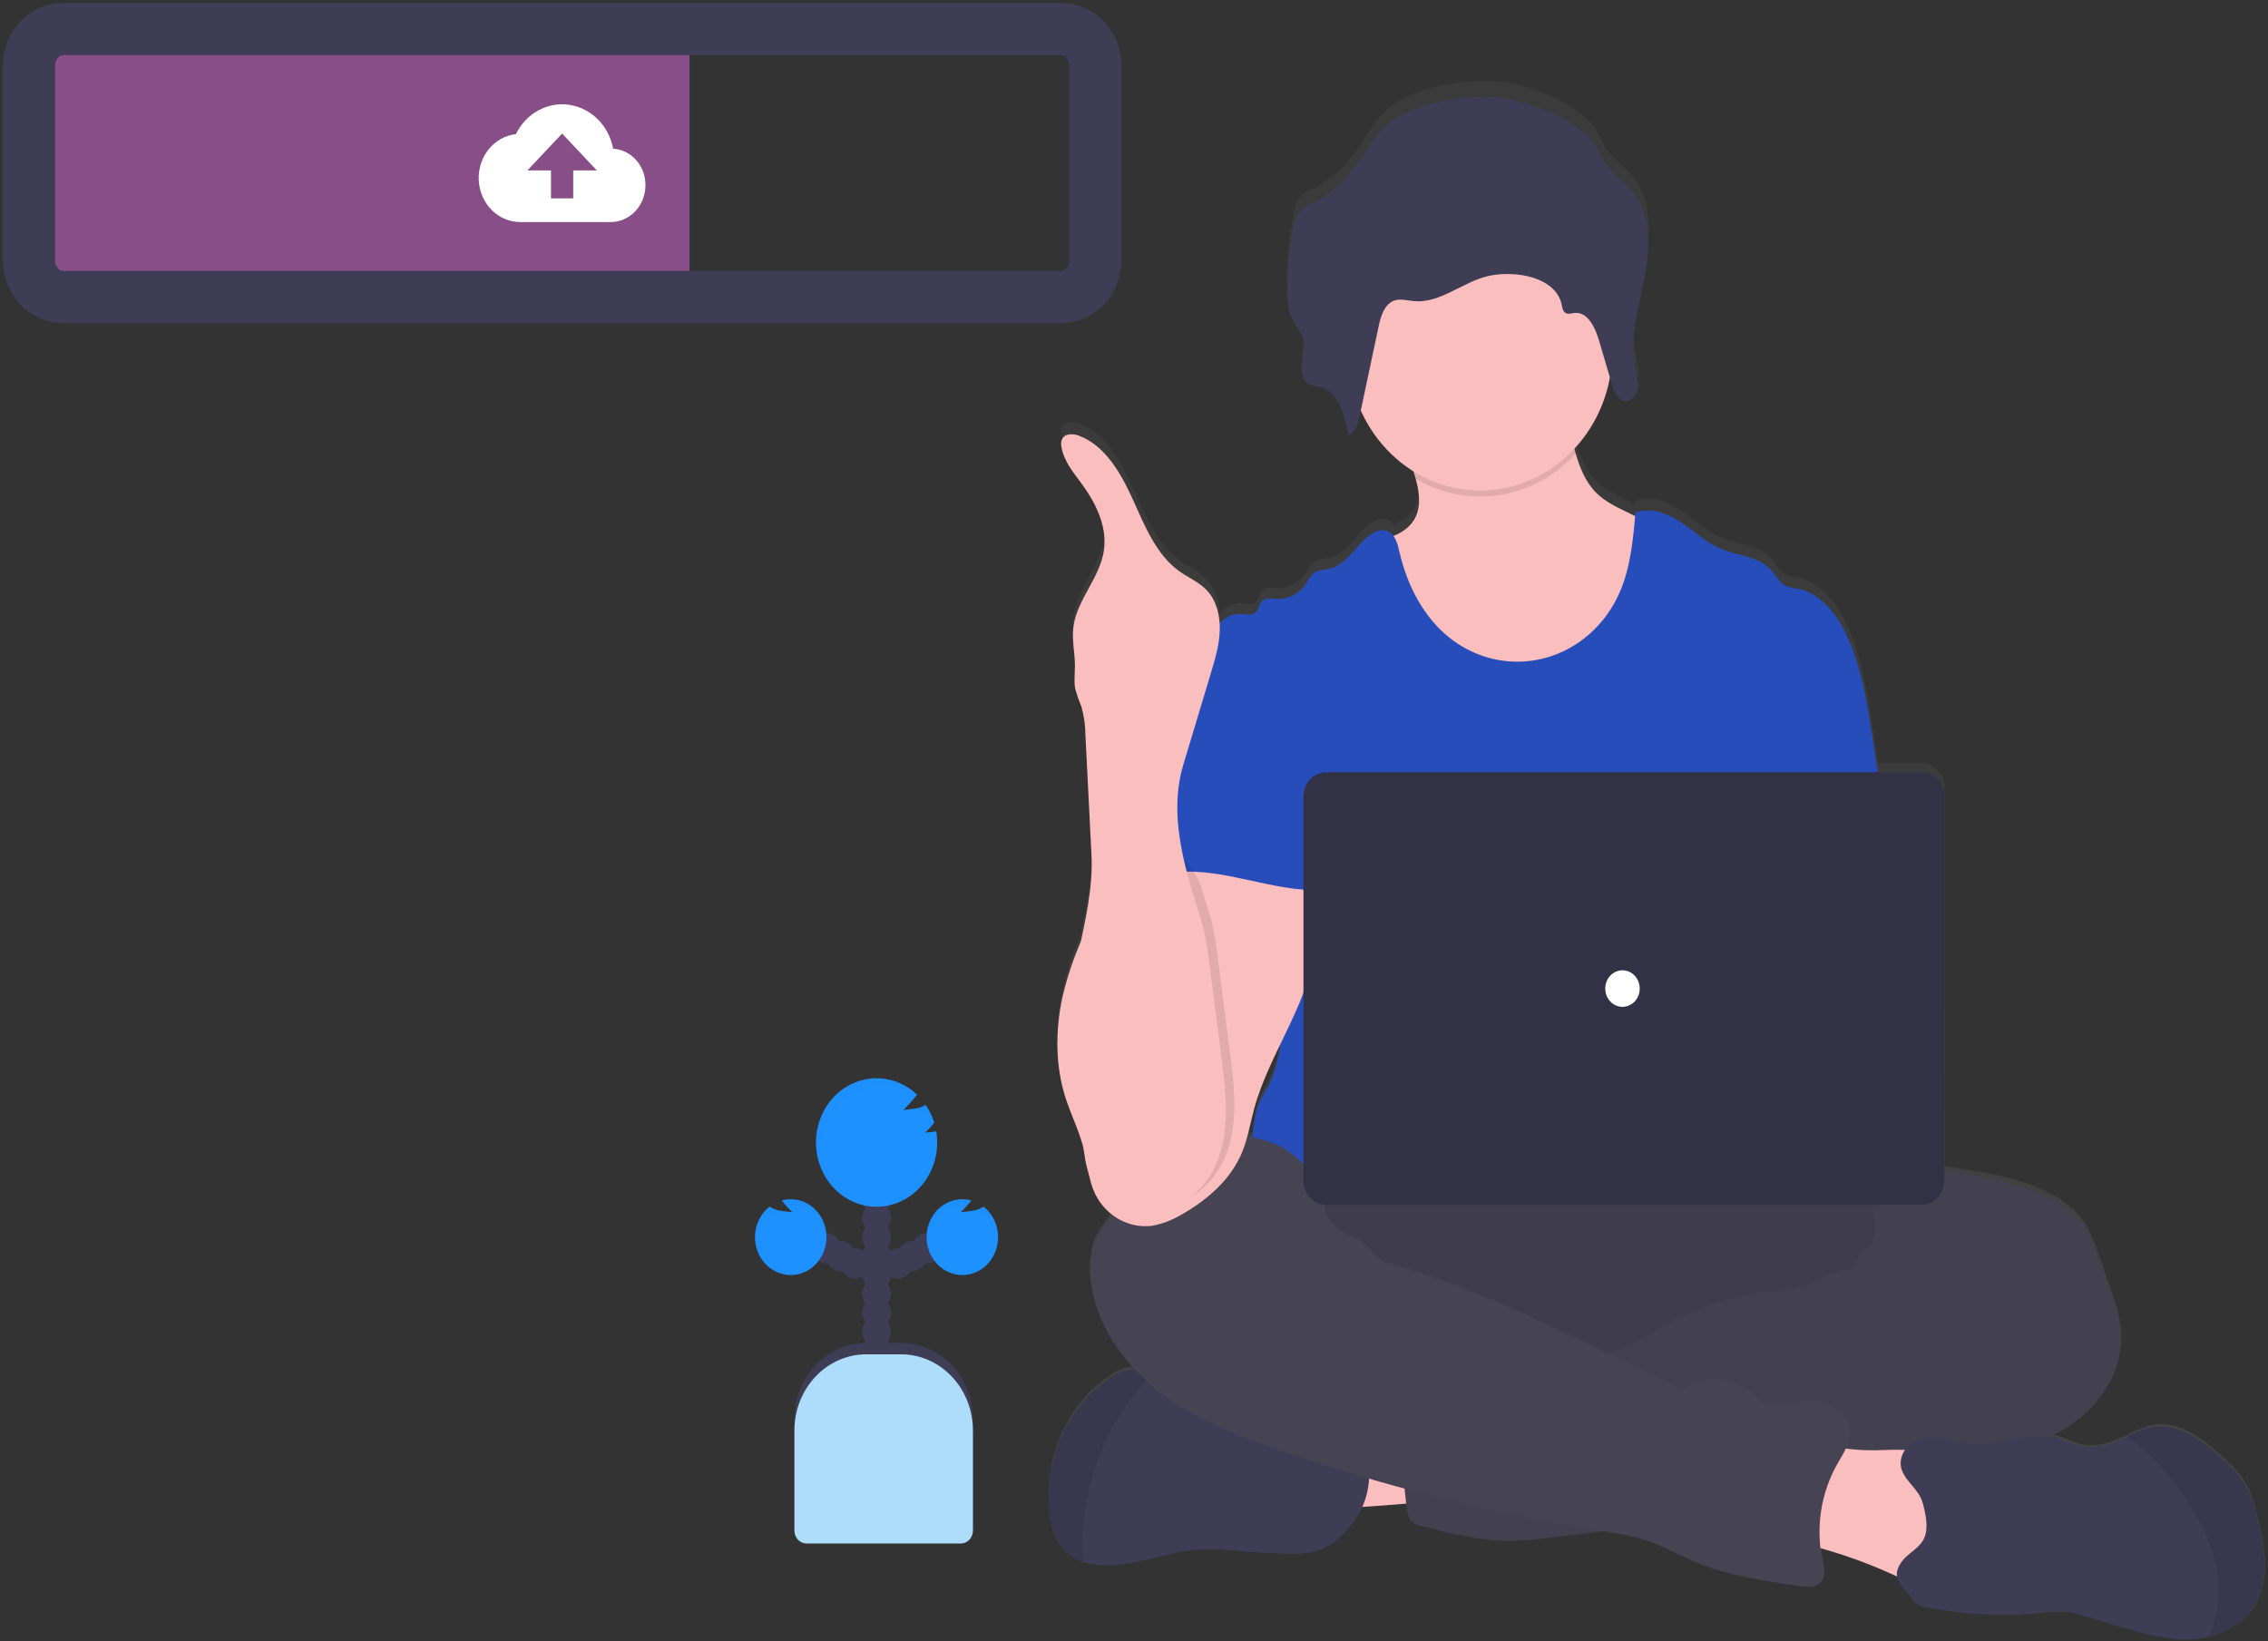 <svg width="391" height="283" viewBox="0 0 391 283" fill="none" xmlns="http://www.w3.org/2000/svg">
<rect x="0" y="0" width="391" height="283" fill="#333333" stroke="none"/>
<g id="illust">
<path id="Vector" d="M389.063 261.032C388.568 259.131 388.072 257.203 387.081 255.549C386.162 254.145 385.069 252.878 383.831 251.783C380.239 248.322 375.824 244.809 371.063 245.686C369.586 246.028 368.16 246.579 366.822 247.324C366.128 247.666 365.43 248.007 364.716 248.296C362.706 249.186 360.485 249.392 358.359 248.884C357.269 248.574 356.254 248.018 355.178 247.671C354.666 247.509 354.143 247.39 353.613 247.314C354.651 246.816 355.66 246.253 356.635 245.628C361.981 242.125 366.247 235.823 365.648 229.153C365.449 226.894 364.716 224.736 363.993 222.609C363.359 220.75 362.723 218.889 362.085 217.026C361.263 214.605 360.415 212.142 358.909 210.13C357.235 207.893 354.856 206.375 352.399 205.241C347.117 202.809 341.345 201.953 335.647 201.123L335.251 201.065V135.815C335.254 135.261 335.154 134.712 334.956 134.199C334.759 133.687 334.467 133.22 334.099 132.827C333.73 132.434 333.292 132.123 332.81 131.91C332.327 131.697 331.81 131.587 331.287 131.587H323.791C323.461 129.445 323.13 127.304 322.8 125.164C321.854 119.067 320.878 112.849 318.227 107.355C316.493 103.757 313.728 100.333 310.007 99.624C309.275 99.552 308.555 99.375 307.867 99.099C306.777 98.532 306.182 97.271 305.34 96.336C303.18 93.936 299.667 93.9 296.768 92.66C294.212 91.583 292.121 89.551 289.792 87.991C287.464 86.431 284.565 85.318 281.984 86.337C281.984 86.536 281.949 86.731 281.929 86.93L280.274 86.142C278.491 85.271 276.667 84.367 275.235 82.928C273.392 81.085 272.411 78.653 271.648 76.059C271.569 75.786 271.495 75.534 271.42 75.245C274.587 71.815 276.73 67.473 277.584 62.761C277.718 63.218 277.856 63.68 277.99 64.142C278.112 64.612 278.278 65.068 278.486 65.502C278.555 65.646 278.632 65.785 278.719 65.917C278.882 66.175 279.087 66.401 279.323 66.584C279.558 66.765 279.832 66.879 280.121 66.915C280.259 66.936 280.399 66.936 280.537 66.915C280.911 66.831 281.26 66.649 281.55 66.386C281.841 66.123 282.065 65.786 282.202 65.408C282.281 65.201 282.339 64.987 282.375 64.767C282.394 64.635 282.406 64.502 282.41 64.368C282.41 64.326 282.41 64.284 282.41 64.242C282.41 64.2 282.41 64.058 282.41 63.969C282.41 63.88 282.41 63.869 282.41 63.822C282.41 63.774 282.41 63.643 282.41 63.559V63.422C282.41 63.318 282.38 63.212 282.36 63.113C282.34 63.013 282.36 63.055 282.36 63.029C282.335 62.892 282.306 62.761 282.281 62.624C282.279 62.594 282.279 62.565 282.281 62.535L282.207 62.204L282.162 62.005V61.952C282.113 61.747 282.068 61.537 282.023 61.327C281.663 59.502 281.571 57.63 281.751 55.776C282.049 53.056 282.523 50.36 283.168 47.709L283.272 47.231L283.391 46.674C283.47 46.296 283.544 45.918 283.619 45.54C283.683 45.219 283.743 44.894 283.797 44.568C283.852 44.242 283.891 43.996 283.931 43.707C283.931 43.67 283.931 43.639 283.931 43.602C284.234 41.644 284.315 39.656 284.174 37.678C283.941 34.931 283.138 32.331 281.374 30.257C280.131 28.791 278.496 27.709 277.341 26.171C276.256 24.726 275.647 22.951 274.527 21.538C271.43 17.62 263.488 14.601 258.613 14.075C253.029 13.477 244.006 14.989 239.508 18.487C237.843 19.779 236.703 21.638 235.544 23.408C233.413 26.696 230.991 29.973 227.577 31.811C226.284 32.504 224.807 33.03 223.95 34.237C223.432 35.056 223.094 35.988 222.959 36.963C222.301 40.386 221.959 43.869 221.939 47.362C221.864 48.89 222.049 50.42 222.484 51.879C222.553 52.078 222.637 52.283 222.726 52.477C222.806 52.651 222.895 52.824 222.989 53.003L223.048 53.113C223.646 54.023 224.178 54.98 224.639 55.975C224.748 56.256 224.828 56.548 224.877 56.847C224.962 57.618 224.915 58.399 224.738 59.153C224.738 59.268 224.698 59.379 224.674 59.489L224.629 59.73C224.629 59.804 224.629 59.883 224.589 59.956C224.55 60.184 224.515 60.41 224.485 60.634C224.485 60.791 224.455 60.954 224.451 61.117C224.415 61.767 224.533 62.417 224.792 63.008C224.858 63.148 224.936 63.282 225.025 63.407C225.203 63.659 225.431 63.865 225.694 64.011C226.284 64.246 226.9 64.401 227.527 64.473C229.38 64.914 230.54 66.416 231.293 68.26C231.46 68.673 231.607 69.096 231.734 69.525C232.043 70.603 232.275 71.704 232.428 72.818C233.27 72.771 233.76 71.983 234.058 71.122C234.151 70.838 234.228 70.549 234.29 70.255C234.404 69.704 234.518 69.152 234.637 68.601C236.593 73 239.743 76.679 243.684 79.168C243.823 79.599 243.957 80.034 244.081 80.476C244.73 82.855 245.042 85.349 243.917 87.429C243.115 88.905 241.762 89.819 240.256 90.449C240.039 90.14 239.76 89.887 239.438 89.709C238.13 89.015 236.565 89.861 235.475 90.895C233.493 92.797 231.878 95.522 229.266 96.147C228.325 96.378 227.285 96.331 226.497 96.94C225.978 97.458 225.544 98.063 225.214 98.731C224.647 99.593 223.886 100.289 222.999 100.757C222.113 101.225 221.13 101.45 220.14 101.41C219.233 101.363 218.158 101.142 217.539 101.846C217.078 102.371 217.043 103.206 216.548 103.705C215.879 104.398 214.794 104.057 213.862 104.015C213.189 104.017 212.524 104.164 211.906 104.447C211.289 104.731 210.732 105.145 210.27 105.664C210.212 103.545 209.446 101.516 208.11 99.939C206.772 98.479 204.914 97.728 203.329 96.583C199.365 93.726 197.383 88.705 195.317 84.105C193.251 79.504 190.526 74.651 186.017 72.976C184.982 72.587 183.54 72.556 183.074 73.622C182.916 74.067 182.89 74.552 183 75.014C183.436 77.461 185.081 79.425 186.503 81.395C188.896 84.714 190.903 88.774 190.323 92.923C189.644 97.833 185.517 101.646 185.022 106.578C184.804 108.752 185.324 110.937 185.319 113.122C185.319 114.487 185.116 115.868 185.393 117.197C185.688 118.207 186.037 119.197 186.439 120.164C186.885 121.751 187.115 123.398 187.122 125.054C187.472 132.015 187.821 138.977 188.168 145.941C188.43 151.135 187.36 156.261 186.28 161.371C184.941 164.4 183.901 167.568 183.178 170.825C181.96 176.513 181.925 182.573 183.674 188.109C184.61 191.118 186.047 193.938 186.815 197C186.815 197.069 186.845 197.132 186.86 197.195C186.934 197.846 187.018 198.497 187.132 199.143C187.273 199.89 187.457 200.626 187.682 201.349C187.907 202.594 188.273 203.805 188.772 204.957C189.467 206.42 190.487 207.682 191.745 208.633C191.032 210.114 189.877 211.307 189.109 212.756C187.771 215.267 187.717 218.349 188.202 221.196C189.139 226.69 191.938 231.6 195.634 235.592C195.469 235.581 195.304 235.581 195.139 235.592C193.93 235.733 192.769 236.174 191.75 236.878C183.927 241.726 179.453 252.109 181.088 261.615C181.41 263.474 181.97 265.354 183.139 266.767C184.112 267.892 185.364 268.705 186.751 269.115C187.617 269.391 188.509 269.567 189.411 269.64C195.511 270.165 201.416 267.166 207.53 266.914C209.558 266.88 211.585 266.98 213.6 267.213C216.543 267.473 219.493 267.637 222.449 267.707C227.25 267.828 229.955 266.473 233.022 262.665C233.776 261.72 234.404 260.671 234.89 259.546C237.496 259.388 240.375 259.146 242.461 258.963L242.49 259.273C242.604 260.323 242.778 261.531 243.57 262.198C244.018 262.519 244.525 262.738 245.057 262.839C250.066 264.146 255.135 265.465 260.287 265.465C262.707 265.411 265.122 265.213 267.521 264.871L276.588 263.763C279.227 264.123 281.831 264.724 284.372 265.559C286.988 266.504 289.435 267.907 291.992 269.01C297.938 271.567 304.339 272.481 310.676 273.374C311.756 273.526 312.995 273.631 313.797 272.849C314.828 271.798 314.481 270.039 314.194 268.568C314.075 267.97 313.986 267.361 313.911 266.751C318.189 267.943 322.373 269.483 326.427 271.357L327.14 271.688C327.343 272.833 328.344 273.752 329.3 274.986C329.614 275.506 329.982 275.987 330.395 276.42C330.867 276.75 331.405 276.956 331.966 277.024C338.662 278.346 345.499 278.673 352.28 277.996C353.667 277.796 355.07 277.745 356.467 277.843C357.492 277.991 358.504 278.233 359.489 278.568L365.226 280.307C369.453 281.593 373.788 282.891 378.173 282.602C379.063 282.54 379.948 282.405 380.819 282.197C384.287 281.346 387.522 279.288 389.187 275.979C391.422 271.478 390.337 265.948 389.063 261.032ZM220.774 178.886C220.598 181.164 220.037 183.389 219.119 185.457C218.505 186.775 217.712 187.988 217.138 189.311C216.592 190.509 216.186 192.773 215.943 195.257C215.646 195.204 215.344 195.157 215.047 195.12C215.488 193.482 215.82 191.801 216.261 190.157C217.306 186.25 219.025 182.558 220.774 178.886Z" fill="url(#paint0_linear)"/>
<path id="Vector_2" d="M228.409 259.661C227.364 257.14 226.373 254.241 227.418 251.72C228.101 250.236 229.273 249.068 230.713 248.438C232.138 247.822 233.64 247.429 235.172 247.272C239.981 246.603 244.846 246.533 249.67 247.062C250.021 250.013 249.278 253.007 248.639 255.859C248.059 258.485 247.727 258.873 245.171 259.01C243.516 259.105 228.801 260.591 228.409 259.661Z" fill="#FBBEBE"/>
<path id="Vector_3" d="M272.53 242.655C311.66 242.655 343.382 233.25 343.382 221.648C343.382 210.045 311.66 200.64 272.53 200.64C233.4 200.64 201.679 210.045 201.679 221.648C201.679 233.25 233.4 242.655 272.53 242.655Z" fill="#464353"/>
<path id="Vector_4" opacity="0.1" d="M272.53 242.655C311.66 242.655 343.382 233.25 343.382 221.648C343.382 210.045 311.66 200.64 272.53 200.64C233.4 200.64 201.679 210.045 201.679 221.648C201.679 233.25 233.4 242.655 272.53 242.655Z" fill="black"/>
<path id="Vector_5" d="M285.234 110.748C282.805 115.722 278.772 119.606 273.868 121.693C270.981 122.808 267.942 123.422 264.87 123.51C261.506 123.673 258.073 123.442 254.912 122.223C250.67 120.595 247.148 117.265 244.507 113.384C241.866 109.503 240.048 105.07 238.467 100.601C237.635 98.274 236.842 95.796 237.233 93.338C239.785 92.723 242.58 91.82 243.897 89.42C245.022 87.361 244.71 84.892 244.061 82.54C243.878 81.873 243.665 81.211 243.452 80.575C242.956 79.052 241.247 76.159 242.436 74.856C243.194 74.031 246.37 73.611 247.465 73.076C250.839 71.427 253.95 69.042 257.657 68.26C260.862 67.582 264.172 68.218 267.373 68.921C267.797 68.987 268.205 69.142 268.572 69.378C268.99 69.752 269.299 70.243 269.463 70.796C270.375 73.149 270.91 75.749 271.643 78.201C272.406 80.77 273.387 83.18 275.226 85.003C276.658 86.426 278.481 87.319 280.265 88.185L284.654 90.318C285.435 90.628 286.143 91.113 286.73 91.741C287.304 92.577 287.647 93.567 287.721 94.598C288.508 100.125 287.638 105.773 285.234 110.748Z" fill="#FBBEBE"/>
<path id="Vector_6" opacity="0.1" d="M271.624 78.201C268.129 82.055 263.528 84.57 258.541 85.356C253.553 86.141 248.461 85.15 244.061 82.54C243.878 81.873 243.665 81.211 243.452 80.575C242.956 79.052 241.247 76.159 242.436 74.856C243.194 74.031 246.37 73.611 247.465 73.076C250.839 71.427 253.95 69.042 257.656 68.26C260.862 67.582 264.172 68.218 267.373 68.921C267.797 68.987 268.205 69.142 268.572 69.378C268.99 69.752 269.299 70.243 269.463 70.796C270.355 73.149 270.89 75.749 271.624 78.201Z" fill="black"/>
<path id="Vector_7" d="M255.189 84.572C267.776 84.572 277.98 73.756 277.98 60.413C277.98 47.071 267.776 36.254 255.189 36.254C242.602 36.254 232.398 47.071 232.398 60.413C232.398 73.756 242.602 84.572 255.189 84.572Z" fill="#FBBEBE"/>
<path id="Vector_8" d="M324.628 138.819L322.755 126.792C321.809 120.758 320.833 114.608 318.187 109.172C316.448 105.611 313.688 102.219 309.968 101.515C309.235 101.446 308.514 101.269 307.827 100.99C306.737 100.433 306.143 99.183 305.305 98.259C303.145 95.885 299.627 95.848 296.734 94.64C294.177 93.59 292.086 91.568 289.758 90.024C287.429 88.48 284.53 87.398 281.954 88.385C281.538 93.085 281.097 97.891 279.214 102.171C277.989 104.958 276.191 107.419 273.953 109.374C271.715 111.33 269.093 112.73 266.278 113.473C263.464 114.216 260.529 114.283 257.687 113.669C254.845 113.055 252.168 111.775 249.853 109.923C245.438 106.399 242.609 100.963 241.291 95.276C240.969 93.889 240.603 92.298 239.399 91.662C238.096 90.969 236.53 91.809 235.435 92.828C233.428 94.714 231.833 97.413 229.227 98.049C228.285 98.28 227.245 98.232 226.462 98.836C225.942 99.345 225.506 99.944 225.174 100.606C224.604 101.46 223.842 102.151 222.957 102.615C222.072 103.079 221.092 103.302 220.105 103.264C219.199 103.217 218.123 102.996 217.504 103.694C217.043 104.22 217.009 105.039 216.513 105.527C215.844 106.215 214.759 105.879 213.828 105.842C212.064 105.764 210.424 106.961 209.413 108.468C208.402 109.976 207.927 111.84 207.431 113.647C212.847 126.43 217.801 139.229 223.217 152.012C223.471 152.494 223.605 153.036 223.608 153.588C223.5 154.161 223.269 154.699 222.934 155.163C220.279 159.685 220.363 165.373 220.655 170.688C220.948 176.003 221.304 181.617 219.065 186.381C218.455 187.689 217.663 188.886 217.083 190.194C215.725 193.156 215.235 202.63 216.028 205.813H328.002C325.867 199.59 326.68 187.1 327.125 180.494C327.438 175.872 326.63 171.255 326.283 166.634C325.555 157.196 326.1 148.241 324.628 138.819Z" fill="#274DBB"/>
<path id="Vector_9" d="M330.361 202.137C332.011 201.47 333.829 201.711 335.598 201.963C341.291 202.788 347.068 203.634 352.344 206.044C354.822 207.168 357.18 208.67 358.855 210.881C360.341 212.872 361.208 215.309 362.031 217.709L363.933 223.218C364.657 225.319 365.39 227.462 365.593 229.694C366.188 236.306 361.922 242.54 356.556 245.975C351.19 249.409 344.873 250.633 338.719 251.915C332.566 253.196 326.387 254.614 320.258 256.116C317.4 256.903 314.499 257.508 311.573 257.928C305.013 258.716 298.156 257.555 291.923 259.856C289.445 260.775 287.013 262.14 284.441 262.776C282.736 263.172 281.01 263.467 279.274 263.658L267.477 265.086C265.078 265.427 262.663 265.623 260.243 265.675C255.09 265.675 250.021 264.383 245.017 263.091C244.485 262.992 243.979 262.775 243.531 262.455C242.738 261.793 242.565 260.622 242.451 259.561C241.945 254.866 241.503 250.166 241.123 245.46C241.004 243.932 240.915 242.277 241.703 240.991C242.693 239.415 244.626 238.921 246.39 238.617C253.869 237.32 261.446 236.762 269.022 236.952C271.901 233.9 276.648 233.885 280.418 232.225C281.805 231.55 283.148 230.776 284.436 229.909C291.178 225.739 298.712 223.215 306.489 222.519C308.013 222.47 309.527 222.241 311.003 221.837C313.921 220.876 316.582 218.26 319.579 218.901C319.951 217.814 320.209 216.359 321.066 215.613C321.492 215.23 322.017 214.972 322.409 214.563C323.236 213.675 323.31 212.278 323.186 211.039C323.063 209.799 322.785 208.528 323.087 207.32C323.213 206.863 323.398 206.426 323.637 206.023C325.129 203.261 327.373 201.874 330.361 202.137Z" fill="#464353"/>
<path id="Vector_10" opacity="0.05" d="M330.361 202.137C332.011 201.47 333.829 201.711 335.598 201.963C341.291 202.788 347.068 203.634 352.344 206.044C354.822 207.168 357.18 208.67 358.855 210.881C360.341 212.872 361.208 215.309 362.031 217.709L363.933 223.218C364.657 225.319 365.39 227.462 365.593 229.694C366.188 236.306 361.922 242.54 356.556 245.975C351.19 249.409 344.873 250.633 338.719 251.915C332.566 253.196 326.387 254.614 320.258 256.116C317.4 256.903 314.499 257.508 311.573 257.928C305.013 258.716 298.156 257.555 291.923 259.856C289.445 260.775 287.013 262.14 284.441 262.776C282.736 263.172 281.01 263.467 279.274 263.658L267.477 265.086C265.078 265.427 262.663 265.623 260.243 265.675C255.09 265.675 250.021 264.383 245.017 263.091C244.485 262.992 243.979 262.775 243.531 262.455C242.738 261.793 242.565 260.622 242.451 259.561C241.945 254.866 241.503 250.166 241.123 245.46C241.004 243.932 240.915 242.277 241.703 240.991C242.693 239.415 244.626 238.921 246.39 238.617C253.869 237.32 261.446 236.762 269.022 236.952C271.901 233.9 276.648 233.885 280.418 232.225C281.805 231.55 283.148 230.776 284.436 229.909C291.178 225.739 298.712 223.215 306.489 222.519C308.013 222.47 309.527 222.241 311.003 221.837C313.921 220.876 316.582 218.26 319.579 218.901C319.951 217.814 320.209 216.359 321.066 215.613C321.492 215.23 322.017 214.972 322.409 214.563C323.236 213.675 323.31 212.278 323.186 211.039C323.063 209.799 322.785 208.528 323.087 207.32C323.213 206.863 323.398 206.426 323.637 206.023C325.129 203.261 327.373 201.874 330.361 202.137Z" fill="black"/>
<path id="Vector_11" d="M232.968 262.907C229.901 266.673 227.2 268.017 222.399 267.896C219.446 267.823 216.497 267.66 213.55 267.408C211.536 267.177 209.511 267.077 207.486 267.108C201.372 267.361 195.471 270.328 189.372 269.808C188.47 269.733 187.578 269.557 186.711 269.283C185.335 268.877 184.092 268.075 183.119 266.967C181.95 265.564 181.39 263.705 181.068 261.867C179.438 252.445 183.907 242.183 191.73 237.388C192.751 236.689 193.911 236.252 195.119 236.112C196.304 236.106 197.474 236.379 198.548 236.91L198.622 236.941C201.8 238.328 204.687 240.37 207.114 242.95C207.482 243.397 207.922 243.772 208.412 244.058C208.902 244.254 209.42 244.357 209.943 244.362L216.454 244.798C217.557 244.833 218.653 244.993 219.724 245.276C220.904 245.713 222.053 246.24 223.162 246.852C226.665 248.511 230.55 248.953 234.335 249.593C234.7 249.615 235.048 249.762 235.326 250.013C235.477 250.213 235.582 250.446 235.633 250.696C236.162 252.808 236.195 255.024 235.73 257.152C235.266 259.281 234.317 261.256 232.968 262.907Z" fill="#3F3D56" />
<path id="Vector_12" opacity="0.1" d="M198.602 236.941C196.076 239.498 193.885 242.402 192.087 245.576C189.201 250.813 187.388 256.636 186.766 262.665C186.529 264.865 186.511 267.084 186.711 269.288C185.335 268.88 184.091 268.077 183.119 266.967C181.95 265.564 181.39 263.705 181.068 261.867C179.438 252.445 183.907 242.183 191.73 237.388C192.751 236.689 193.911 236.252 195.119 236.112C196.303 236.106 197.474 236.379 198.548 236.91L198.602 236.941Z" fill="black"/>
<path id="Vector_13" d="M324.693 250.003C328.334 249.898 332.422 249.704 335.097 252.303C337.649 254.761 337.986 258.816 338.154 262.466L338.348 266.704C338.407 267.996 338.457 269.33 337.966 270.527C337.094 272.628 334.701 273.642 332.516 273.521C330.331 273.4 328.324 272.387 326.328 271.473C320.907 268.997 315.263 267.113 309.482 265.848C309.67 262.917 309.984 260.001 310.423 257.098C310.726 255.087 310.775 251.72 312.044 250.05C313.386 248.286 315.135 249.241 316.958 249.567C319.517 249.981 322.107 250.127 324.693 250.003Z" fill="#FBBEBE"/>
<path id="Vector_14" d="M228.464 207.42C228.464 207.945 227.686 207.42 227.617 206.858C227.072 202.609 223.891 199.106 220.185 197.405C216.479 195.703 212.257 195.614 208.244 196.018C202.175 196.627 195.387 199.091 193.142 205.104C192.617 206.512 192.379 208.035 191.735 209.384C191.022 210.865 189.857 212.047 189.084 213.486C187.752 215.976 187.697 219.027 188.178 221.842C189.471 229.352 194.316 235.775 200.188 240.224C206.059 244.672 212.921 247.33 219.763 249.725C237.856 256.05 256.419 260.749 275.255 263.774C278.307 264.262 281.389 264.714 284.312 265.754C286.928 266.683 289.376 268.075 291.933 269.167C297.878 271.699 304.275 272.602 310.612 273.49C311.692 273.637 312.93 273.742 313.728 272.964C314.759 271.951 314.417 270.186 314.124 268.731C313.048 263.205 313.947 257.451 316.646 252.587C317.707 250.696 319.084 248.758 318.886 246.568C318.648 244.016 316.25 242.209 313.862 241.799C311.474 241.39 309.046 241.994 306.648 242.325C305.82 242.44 304.919 242.514 304.171 242.067C303.814 241.812 303.491 241.508 303.209 241.164C301.557 239.475 299.443 238.383 297.17 238.047C294.896 237.71 292.581 238.145 290.555 239.289C289.668 239.814 288.326 238.643 287.404 238.202L276.994 233.197C265.024 227.456 252.994 221.69 240.33 218.055C239.32 217.845 238.359 217.422 237.506 216.811C236.877 216.286 236.426 215.571 235.846 214.988C234.583 213.723 232.824 213.218 231.308 212.32C229.792 211.422 228.107 209.222 228.464 207.42Z" fill="#464353"/>
<path id="Vector_15" d="M389.088 276.058C387.423 279.33 384.193 281.368 380.725 282.208C379.854 282.416 378.969 282.55 378.079 282.607C373.694 282.896 369.364 281.609 365.137 280.338L359.4 278.615C358.413 278.286 357.402 278.047 356.378 277.901C354.982 277.802 353.581 277.853 352.196 278.054C345.415 278.722 338.579 278.397 331.882 277.087C331.322 277.023 330.783 276.82 330.311 276.494C329.898 276.064 329.53 275.586 329.216 275.07C327.656 273.08 325.976 271.919 327.824 269.293C328.889 267.77 330.866 267.009 331.694 265.26C332.521 263.511 331.991 261.027 331.5 259.22C330.831 256.725 328.632 255.649 327.844 253.359C327.254 251.631 328.245 249.625 329.736 248.685C331.228 247.745 333.071 247.671 334.79 247.913C336.509 248.154 338.194 248.669 339.923 248.811C345.007 249.241 350.204 246.463 355.084 248.028C356.16 248.375 357.175 248.926 358.265 249.231C360.39 249.735 362.61 249.531 364.622 248.648C365.336 248.364 366.034 248.023 366.728 247.687C368.065 246.949 369.49 246.403 370.964 246.064C375.725 245.197 380.14 248.69 383.732 252.098C384.965 253.183 386.057 254.437 386.977 255.827C387.968 257.466 388.493 259.372 388.959 261.253C390.272 266.121 391.357 271.594 389.088 276.058Z" fill="#3F3D56" />
<path id="Vector_16" opacity="0.1" d="M389.088 276.058C387.423 279.33 384.193 281.368 380.725 282.208C382.074 279.429 382.682 276.313 382.483 273.196C382.186 268.201 380.115 263.495 377.474 259.346C375.85 256.792 374.002 254.406 371.955 252.219C370.379 250.539 368.442 249.205 366.748 247.666C368.085 246.928 369.51 246.382 370.984 246.043C375.745 245.176 380.16 248.669 383.752 252.077C384.985 253.162 386.076 254.416 386.997 255.806C387.988 257.445 388.513 259.351 388.979 261.232C390.272 266.121 391.357 271.594 389.088 276.058Z" fill="black"/>
<path id="Vector_17" d="M239.443 21.202C237.778 22.478 236.639 24.311 235.48 26.071C233.344 29.322 230.926 32.567 227.512 34.379C226.219 35.067 224.743 35.587 223.886 36.785C223.377 37.594 223.047 38.515 222.92 39.479C222.266 42.867 221.924 46.315 221.899 49.773C221.899 51.495 221.968 53.27 222.687 54.836C223.365 56.306 224.589 57.551 224.842 59.153C225.035 60.403 224.599 61.647 224.446 62.903C224.292 64.158 224.56 65.644 225.654 66.243C226.244 66.478 226.861 66.632 227.488 66.7C230.783 67.477 231.887 71.573 232.388 74.961C233.508 74.893 234.013 73.532 234.246 72.424L237.679 56.243C238.051 54.489 238.67 52.456 240.32 51.842C241.425 51.438 242.634 51.816 243.788 51.921C248.322 52.315 252.157 48.602 256.591 47.577C258.011 47.276 259.462 47.175 260.907 47.278C264.405 47.462 268.472 48.985 269.216 52.446C269.34 53.008 269.414 53.68 269.909 53.959C270.405 54.237 270.9 54.001 271.445 53.959C273.665 53.722 274.973 56.369 275.612 58.533L277.941 66.411C278.288 67.603 278.872 69.005 280.091 69.158C281.216 69.305 282.172 68.175 282.34 67.057C282.509 65.938 282.142 64.778 281.899 63.654C280.805 58.48 282.479 53.187 283.5 48.003C284.52 42.819 284.704 36.864 281.28 32.872C280.037 31.428 278.402 30.351 277.242 28.828C276.162 27.399 275.553 25.645 274.433 24.243C271.336 20.372 263.394 17.384 258.524 16.89C252.979 16.244 243.942 17.741 239.443 21.202Z" fill="#3F3D56" />
<g id="Group" opacity="0.1">
<path id="Vector_18" opacity="0.1" d="M280.111 65.476C278.892 65.319 278.307 63.901 277.961 62.729C277.184 60.1 276.408 57.474 275.632 54.852C274.993 52.682 273.685 50.035 271.465 50.277C270.97 50.335 270.385 50.55 269.929 50.277C269.473 50.004 269.359 49.326 269.235 48.764C268.492 45.298 264.424 43.78 260.927 43.597C259.482 43.496 258.031 43.597 256.611 43.896C252.152 44.946 248.342 48.623 243.808 48.239C242.639 48.139 241.43 47.761 240.34 48.166C238.67 48.775 238.071 50.792 237.699 52.567L234.266 68.743C234.033 69.856 233.527 71.216 232.408 71.279C231.912 67.897 230.802 63.801 227.508 63.023C226.881 62.95 226.266 62.797 225.674 62.566C225.243 62.317 224.906 61.919 224.718 61.437C224.629 61.926 224.525 62.414 224.465 62.903C224.317 64.153 224.579 65.644 225.674 66.243C226.264 66.478 226.88 66.632 227.508 66.7C230.802 67.477 231.907 71.574 232.408 74.961C233.527 74.893 234.033 73.533 234.266 72.424L237.699 56.243C238.071 54.489 238.69 52.457 240.34 51.842C241.445 51.438 242.654 51.816 243.808 51.921C248.342 52.315 252.177 48.602 256.611 47.578C258.024 47.278 259.469 47.177 260.907 47.278C264.405 47.462 268.472 48.985 269.216 52.446C269.34 53.008 269.414 53.68 269.909 53.959C270.405 54.237 270.9 54.001 271.445 53.959C273.665 53.722 274.973 56.369 275.612 58.533C276.385 61.163 277.161 63.788 277.941 66.411C278.288 67.603 278.872 69.005 280.091 69.158C281.216 69.305 282.172 68.176 282.34 67.057C282.417 66.116 282.316 65.168 282.043 64.268C281.867 64.647 281.59 64.963 281.247 65.178C280.904 65.392 280.509 65.496 280.111 65.476Z" fill="black"/>
<path id="Vector_19" opacity="0.1" d="M224.847 55.476C224.594 53.874 223.361 52.63 222.692 51.159C222.262 50.167 222.013 49.098 221.958 48.008C221.958 48.596 221.909 49.184 221.904 49.778C221.904 51.501 221.973 53.276 222.692 54.841C223.242 56.033 224.148 57.083 224.604 58.297C224.844 57.38 224.927 56.424 224.847 55.476Z" fill="black"/>
<path id="Vector_20" opacity="0.1" d="M283.52 44.3C282.618 48.88 281.211 53.544 281.647 58.134C281.929 54.746 282.861 51.338 283.52 47.977C284.069 45.426 284.262 42.803 284.094 40.193C283.987 41.574 283.795 42.946 283.52 44.3Z" fill="black"/>
</g>
<path id="Vector_21" d="M226.799 162.033C226.2 172.463 218.981 181.082 216.231 191.113C215.547 193.623 215.136 196.228 214.155 198.618C212.173 203.423 208.095 206.911 203.75 209.369C202.165 210.34 200.431 211.008 198.627 211.343C196.644 211.589 194.638 211.188 192.876 210.195C191.113 209.201 189.678 207.662 188.762 205.782C187.628 203.339 187.469 200.53 186.78 197.904C186.013 194.873 184.576 192.079 183.639 189.101C181.915 183.624 181.95 177.626 183.144 171.996C184.275 167.1 186.066 162.402 188.46 158.047C188.807 157.401 189.159 156.76 189.52 156.124C190.542 154.287 191.69 152.532 192.954 150.873C195.927 147.075 199.747 144.155 203.527 141.277C203.816 141.025 204.155 140.846 204.518 140.752H204.578C205.004 140.736 205.426 140.841 205.801 141.057C211.044 143.459 216.076 146.349 220.839 149.691C222.543 150.894 225.233 152.238 226.125 154.286C227.017 156.335 226.928 159.806 226.799 162.033Z" fill="#FBBEBE"/>
<path id="Vector_22" d="M207.129 114.035C206.647 114.571 206.272 115.205 206.029 115.9C202.024 125.468 199.659 135.715 199.043 146.162C199.054 146.671 198.943 147.175 198.721 147.627C198.502 147.928 198.258 148.207 197.993 148.462C197.752 148.765 197.572 149.117 197.464 149.497C197.356 149.877 197.323 150.276 197.367 150.67C197.411 151.063 197.53 151.444 197.718 151.787C197.906 152.129 198.158 152.428 198.459 152.663C199.276 151.03 201.233 150.5 202.972 150.358C211.301 149.659 219.436 153.766 227.79 153.456C227.2 151.298 226.353 149.223 225.873 147.039C223.747 137.338 229.048 126.777 225.798 117.433C225.149 115.564 224.064 113.726 222.355 112.906C221.647 112.603 220.906 112.395 220.15 112.287C218.039 111.882 213.838 110.154 211.796 110.848C211.043 111.105 210.746 111.856 210.122 112.308C209.195 112.954 207.937 113.179 207.129 114.035Z" fill="#274DBB"/>
<path id="Vector_23" opacity="0.1" d="M210.543 200.876C209.269 203.167 207.46 205.071 205.291 206.406C203.121 207.74 200.664 208.46 198.156 208.497C196.799 208.535 195.449 208.272 194.193 207.725C191.027 206.244 189.238 202.578 188.574 198.975C187.91 195.372 188.118 191.654 187.648 188.014C187.271 185.115 186.468 182.3 186.052 179.406C185.031 172.248 187.043 165.179 188.475 158.052C188.822 157.406 189.174 156.765 189.535 156.13C190.557 154.293 191.705 152.537 192.969 150.878C195.942 147.081 199.762 144.161 203.542 141.283H199.578C199.674 141.208 199.787 141.162 199.905 141.148C200.023 141.134 200.142 141.154 200.251 141.204C200.36 141.255 200.455 141.335 200.525 141.436C200.596 141.537 200.64 141.656 200.653 141.782C201.045 145.458 205.935 149.134 207 152.706C207.659 154.901 208.452 157.054 208.982 159.291C209.4 161.197 209.718 163.126 209.933 165.069C210.637 170.506 211.337 175.933 212.034 181.35C212.911 187.962 213.664 195.11 210.543 200.876Z" fill="black"/>
<path id="Vector_24" d="M203.983 131.918L208.764 116.021C209.478 113.642 210.201 111.226 210.285 108.726C210.369 106.226 209.75 103.605 208.1 101.82C206.763 100.375 204.91 99.629 203.324 98.5C199.36 95.669 197.378 90.712 195.312 86.148C193.246 81.584 190.526 76.81 186.017 75.119C184.977 74.73 183.54 74.698 183.074 75.754C182.913 76.193 182.887 76.675 183 77.13C183.436 79.557 185.076 81.495 186.503 83.433C188.896 86.715 190.898 90.733 190.323 94.84C189.639 99.703 185.517 103.474 185.022 108.363C184.804 110.517 185.324 112.675 185.319 114.844C185.319 116.189 185.111 117.56 185.393 118.873C185.686 119.888 186.035 120.884 186.439 121.856C186.88 123.426 187.11 125.054 187.122 126.693L188.168 147.364C188.733 158.546 183.01 169.422 184.586 180.452C185.002 183.345 185.804 186.16 186.181 189.059C186.676 192.699 186.444 196.412 187.107 200.02C187.771 203.628 189.585 207.289 192.726 208.77C193.982 209.317 195.332 209.58 196.69 209.542C199.198 209.506 201.655 208.785 203.824 207.451C205.994 206.116 207.802 204.212 209.076 201.921C212.198 196.144 211.445 189.007 210.592 182.421L208.492 166.14C208.276 164.197 207.958 162.268 207.54 160.363C207.015 158.126 206.222 155.972 205.559 153.777C203.433 146.598 201.843 139.051 203.983 131.918Z" fill="#FBBEBE"/>
<path id="Vector_25" d="M331.258 133.153H228.667C226.486 133.153 224.718 135.027 224.718 137.338V203.544C224.718 205.856 226.486 207.73 228.667 207.73H331.258C333.438 207.73 335.206 205.856 335.206 203.544V137.338C335.206 135.027 333.438 133.153 331.258 133.153Z" fill="#3F3D56" />
<path id="Vector_26" opacity="0.2" d="M331.258 133.153H228.667C226.486 133.153 224.718 135.027 224.718 137.338V203.544C224.718 205.856 226.486 207.73 228.667 207.73H331.258C333.438 207.73 335.206 205.856 335.206 203.544V137.338C335.206 135.027 333.438 133.153 331.258 133.153Z" fill="black"/>
<path id="Vector_27" d="M279.715 173.592C281.356 173.592 282.687 172.182 282.687 170.441C282.687 168.701 281.356 167.29 279.715 167.29C278.073 167.29 276.742 168.701 276.742 170.441C276.742 172.182 278.073 173.592 279.715 173.592Z" fill="white"/>
<path id="Vector_28" d="M151.117 238.722C152.477 238.722 153.579 237.553 153.579 236.112C153.579 234.67 152.477 233.501 151.117 233.501C149.757 233.501 148.655 234.67 148.655 236.112C148.655 237.553 149.757 238.722 151.117 238.722Z" fill="#3F3D56" />
<path id="Vector_29" d="M151.117 235.46C152.477 235.46 153.579 234.292 153.579 232.85C153.579 231.408 152.477 230.24 151.117 230.24C149.757 230.24 148.655 231.408 148.655 232.85C148.655 234.292 149.757 235.46 151.117 235.46Z" fill="#3F3D56" />
<path id="Vector_30" d="M151.117 206.102C152.477 206.102 153.579 204.933 153.579 203.492C153.579 202.05 152.477 200.882 151.117 200.882C149.757 200.882 148.655 202.05 148.655 203.492C148.655 204.933 149.757 206.102 151.117 206.102Z" fill="#3F3D56" />
<g id="branchess">
<path id="Vector_31" d="M149.343 231.542H155.343C158.628 231.542 161.779 232.926 164.102 235.388C166.425 237.85 167.73 241.19 167.73 244.672V264.162H136.957V244.672C136.957 241.19 138.262 237.85 140.585 235.388C142.908 232.926 146.058 231.542 149.343 231.542Z" fill="#3F3D56" />
<g id="Group 3">
<path id="Vector_32" d="M151.117 232.199C152.477 232.199 153.579 231.03 153.579 229.589C153.579 228.147 152.477 226.978 151.117 226.978C149.757 226.978 148.655 228.147 148.655 229.589C148.655 231.03 149.757 232.199 151.117 232.199Z" fill="#3F3D56"  data-opposite="#FF742E" />
<path id="Vector_33" d="M151.117 228.937C152.477 228.937 153.579 227.769 153.579 226.327C153.579 224.886 152.477 223.717 151.117 223.717C149.757 223.717 148.655 224.886 148.655 226.327C148.655 227.769 149.757 228.937 151.117 228.937Z" fill="#3F3D56"  data-opposite="#FF742E" />
<path id="Vector_34" d="M151.117 225.676C152.477 225.676 153.579 224.507 153.579 223.066C153.579 221.624 152.477 220.456 151.117 220.456C149.757 220.456 148.655 221.624 148.655 223.066C148.655 224.507 149.757 225.676 151.117 225.676Z" fill="#3F3D56"  data-opposite="#FF742E" />
<path id="Vector_35" d="M151.117 222.414C152.477 222.414 153.579 221.246 153.579 219.804C153.579 218.363 152.477 217.194 151.117 217.194C149.757 217.194 148.655 218.363 148.655 219.804C148.655 221.246 149.757 222.414 151.117 222.414Z" fill="#3F3D56"  data-opposite="#FF742E" />
<path id="Vector_36" d="M151.117 219.153C152.477 219.153 153.579 217.984 153.579 216.543C153.579 215.101 152.477 213.933 151.117 213.933C149.757 213.933 148.655 215.101 148.655 216.543C148.655 217.984 149.757 219.153 151.117 219.153Z" fill="#3F3D56"  data-opposite="#FF742E" />
<path id="Vector_37" d="M154.808 220.456C156.168 220.456 157.271 219.287 157.271 217.845C157.271 216.404 156.168 215.235 154.808 215.235C153.448 215.235 152.346 216.404 152.346 217.845C152.346 219.287 153.448 220.456 154.808 220.456Z" fill="#3F3D56"  data-opposite="#FF742E" />
<path id="Vector_38" d="M157.271 219.153C158.631 219.153 159.733 217.984 159.733 216.543C159.733 215.101 158.631 213.933 157.271 213.933C155.911 213.933 154.808 215.101 154.808 216.543C154.808 217.984 155.911 219.153 157.271 219.153Z" fill="#3F3D56"  data-opposite="#FF742E" />
<path id="Vector_39" d="M159.733 217.845C161.093 217.845 162.196 216.677 162.196 215.235C162.196 213.794 161.093 212.625 159.733 212.625C158.373 212.625 157.271 213.794 157.271 215.235C157.271 216.677 158.373 217.845 159.733 217.845Z" fill="#3F3D56"  data-opposite="#FF742E" />
<path id="Vector_40" d="M151.117 215.886C152.477 215.886 153.579 214.718 153.579 213.276C153.579 211.835 152.477 210.666 151.117 210.666C149.757 210.666 148.655 211.835 148.655 213.276C148.655 214.718 149.757 215.886 151.117 215.886Z" fill="#3F3D56"  data-opposite="#FF742E" />
<path id="Vector_41" d="M151.117 212.625C152.477 212.625 153.579 211.456 153.579 210.015C153.579 208.573 152.477 207.404 151.117 207.404C149.757 207.404 148.655 208.573 148.655 210.015C148.655 211.456 149.757 212.625 151.117 212.625Z" fill="#3F3D56"  data-opposite="#FF742E" />
<path id="Vector_42" d="M151.117 209.363C152.477 209.363 153.579 208.195 153.579 206.753C153.579 205.312 152.477 204.143 151.117 204.143C149.757 204.143 148.655 205.312 148.655 206.753C148.655 208.195 149.757 209.363 151.117 209.363Z" fill="#3F3D56"  data-opposite="#FF742E" />
<path id="Vector_43" d="M147.421 220.456C148.781 220.456 149.883 219.287 149.883 217.845C149.883 216.404 148.781 215.235 147.421 215.235C146.061 215.235 144.958 216.404 144.958 217.845C144.958 219.287 146.061 220.456 147.421 220.456Z" fill="#3F3D56"  data-opposite="#FF742E" />
<path id="Vector_44" d="M144.958 219.153C146.318 219.153 147.421 217.984 147.421 216.543C147.421 215.101 146.318 213.933 144.958 213.933C143.598 213.933 142.496 215.101 142.496 216.543C142.496 217.984 143.598 219.153 144.958 219.153Z" fill="#3F3D56"  data-opposite="#FF742E" />
<path id="Vector_45" d="M142.496 217.845C143.856 217.845 144.958 216.677 144.958 215.235C144.958 213.794 143.856 212.625 142.496 212.625C141.136 212.625 140.034 213.794 140.034 215.235C140.034 216.677 141.136 217.845 142.496 217.845Z" fill="#3F3D56"  data-opposite="#FF742E" />
</g>
</g>
<g id="leaves">
<path id="Vector_46" d="M161.319 195.073C160.709 195.167 160.095 195.236 159.48 195.278C160.052 194.75 160.582 194.173 161.066 193.555C160.723 192.459 160.222 191.426 159.58 190.493C158.969 190.857 158.294 191.082 157.598 191.155C156.988 191.25 156.374 191.323 155.76 191.365C156.585 190.532 157.371 189.656 158.113 188.739C156.332 187.041 154.054 186.043 151.662 185.912C149.269 185.781 146.907 186.524 144.97 188.019C143.033 189.513 141.639 191.668 141.021 194.121C140.404 196.575 140.6 199.179 141.577 201.498C142.554 203.816 144.252 205.709 146.388 206.859C148.524 208.009 150.968 208.346 153.311 207.814C155.654 207.283 157.753 205.914 159.257 203.938C160.762 201.962 161.581 199.498 161.576 196.958C161.576 196.319 161.523 195.681 161.418 195.052L161.319 195.073Z" fill="#1D91FF" data-opposite="#FF742E"/>
<path id="Vector_47" d="M169.548 208.04C168.919 208.448 168.211 208.699 167.477 208.775C166.868 208.87 166.253 208.938 165.639 208.98C166.292 208.359 166.901 207.689 167.462 206.974C165.978 206.563 164.402 206.755 163.043 207.511C161.685 208.266 160.641 209.532 160.116 211.06C159.591 212.588 159.622 214.269 160.204 215.774C160.786 217.279 161.877 218.499 163.263 219.197C164.648 219.895 166.23 220.02 167.698 219.547C169.166 219.075 170.415 218.039 171.201 216.642C171.987 215.245 172.253 213.588 171.947 211.994C171.642 210.401 170.786 208.985 169.548 208.024V208.04Z" fill="#1D91FF" data-opposite="#FF742E"/>
<path id="Vector_48" d="M132.681 208.04C133.309 208.449 134.018 208.7 134.752 208.775C135.361 208.87 135.976 208.938 136.59 208.98C135.936 208.361 135.326 207.69 134.767 206.974C136.251 206.563 137.827 206.755 139.186 207.511C140.544 208.266 141.588 209.532 142.113 211.06C142.638 212.588 142.607 214.269 142.025 215.774C141.443 217.279 140.352 218.499 138.967 219.197C137.581 219.895 135.999 220.02 134.531 219.547C133.063 219.075 131.814 218.039 131.028 216.642C130.242 215.245 129.976 213.588 130.282 211.994C130.587 210.401 131.443 208.985 132.681 208.024V208.04Z" fill="#1D91FF" data-opposite="#FF742E"/>
</g>
<path id="pot" d="M149.343 233.501H155.343C158.628 233.501 161.779 234.885 164.102 237.347C166.425 239.809 167.73 243.149 167.73 246.631V263.894C167.73 264.485 167.509 265.051 167.115 265.469C166.721 265.887 166.186 266.121 165.629 266.121H139.057C138.5 266.121 137.966 265.887 137.572 265.469C137.178 265.051 136.957 264.485 136.957 263.894V246.631C136.957 243.149 138.262 239.809 140.585 237.347C142.908 234.885 146.058 233.501 149.343 233.501Z" fill="#ADDDFA" data-opposite="#274DBB"/>
<g id="Group_2" opacity="0.1">
<path id="Vector_49" opacity="0.1" d="M161.507 195.787C161.258 196.069 160.993 196.336 160.714 196.585C160.997 196.585 161.274 196.538 161.556 196.507C161.547 196.265 161.532 196.023 161.507 195.787Z" fill="black"/>
<path id="Vector_50" opacity="0.1" d="M157.018 192.667C157.637 192.625 158.247 192.557 158.861 192.463C159.412 192.389 159.951 192.233 160.462 192C160.211 191.475 159.923 190.972 159.599 190.493C159.291 190.692 158.957 190.842 158.609 190.94C158.123 191.56 157.591 192.137 157.018 192.667Z" fill="black"/>
<path id="Vector_51" opacity="0.1" d="M141.882 198.271C141.878 196.28 142.381 194.325 143.338 192.611C144.294 190.898 145.669 189.489 147.318 188.534C148.966 187.58 150.827 187.114 152.704 187.186C154.581 187.258 156.405 187.865 157.984 188.944L158.143 188.765C157.112 187.793 155.911 187.047 154.607 186.57C153.303 186.093 151.923 185.893 150.547 185.984C149.17 186.074 147.824 186.453 146.586 187.097C145.348 187.742 144.242 188.639 143.333 189.739C142.423 190.838 141.728 192.117 141.288 193.502C140.847 194.888 140.669 196.352 140.764 197.811C140.86 199.269 141.226 200.693 141.843 202.001C142.46 203.309 143.315 204.474 144.359 205.43C142.757 203.432 141.878 200.894 141.882 198.271Z" fill="black"/>
</g>
<g id="Group_3" opacity="0.1">
<path id="Vector_52" opacity="0.1" d="M165.639 210.282C166.253 210.24 166.868 210.172 167.477 210.078C168.212 210.004 168.92 209.753 169.548 209.342C170.244 209.885 170.824 210.578 171.251 211.374C171.678 212.17 171.942 213.053 172.026 213.964C172.05 213.736 172.061 213.506 172.06 213.276C172.065 212.256 171.843 211.249 171.413 210.337C170.982 209.424 170.356 208.632 169.583 208.024C168.954 208.432 168.246 208.684 167.512 208.759L167.016 208.822C166.594 209.346 166.133 209.834 165.639 210.282Z" fill="black"/>
<path id="Vector_53" opacity="0.1" d="M165.887 208.056C166.092 208.058 166.297 208.074 166.501 208.103C166.823 207.741 167.14 207.352 167.462 206.974C166.552 206.716 165.597 206.684 164.672 206.88C163.748 207.076 162.878 207.494 162.131 208.104C161.384 208.713 160.779 209.496 160.363 210.393C159.947 211.29 159.732 212.277 159.733 213.276C159.733 213.497 159.733 213.712 159.763 213.927C159.915 212.318 160.626 210.826 161.758 209.741C162.889 208.656 164.361 208.055 165.887 208.056Z" fill="black"/>
</g>
<g id="Group_4" opacity="0.1">
<path id="Vector_54" opacity="0.1" d="M136.59 210.282C135.976 210.24 135.361 210.172 134.752 210.078C134.017 210.005 133.308 209.754 132.681 209.342C131.985 209.885 131.405 210.578 130.978 211.374C130.552 212.17 130.288 213.053 130.204 213.964C130.18 213.736 130.168 213.506 130.169 213.276C130.164 212.256 130.386 211.249 130.816 210.337C131.247 209.424 131.874 208.632 132.646 208.024C133.275 208.433 133.983 208.685 134.717 208.759L135.213 208.822C135.633 209.349 136.094 209.837 136.59 210.282Z" fill="black"/>
<path id="Vector_55" opacity="0.1" d="M136.342 208.056C136.135 208.058 135.928 208.074 135.723 208.103C135.406 207.741 135.089 207.352 134.767 206.974C135.678 206.716 136.632 206.684 137.557 206.88C138.481 207.076 139.351 207.494 140.098 208.104C140.845 208.713 141.45 209.496 141.866 210.393C142.282 211.29 142.498 212.277 142.496 213.276C142.496 213.497 142.496 213.712 142.466 213.927C142.314 212.318 141.603 210.826 140.471 209.741C139.34 208.656 137.868 208.055 136.342 208.056Z" fill="black"/>
</g>
<path id="progress-bar" d="M118.868 5H5V51.217H118.868V5Z" fill="#884E88" data-opposite="#FF742E"/>
<path id="Vector_56" d="M182.871 5H10.946C7.662 5 5 7.822 5 11.302V44.915C5 48.395 7.662 51.217 10.946 51.217H182.871C186.155 51.217 188.817 48.395 188.817 44.915V11.302C188.817 7.822 186.155 5 182.871 5Z" stroke="#3F3D56" stroke-width="9" stroke-miterlimit="10"/>
<path id="Vector_57" d="M105.708 25.635C105.346 23.702 104.426 21.936 103.075 20.581C101.724 19.227 100.01 18.351 98.169 18.074C96.328 17.798 94.451 18.135 92.799 19.039C91.147 19.943 89.8 21.369 88.946 23.119C87.117 23.324 85.431 24.265 84.238 25.75C83.045 27.234 82.435 29.148 82.535 31.095C82.635 33.042 83.437 34.874 84.775 36.213C86.113 37.551 87.885 38.294 89.724 38.287H105.292C106.882 38.283 108.406 37.609 109.528 36.415C110.651 35.22 111.279 33.602 111.277 31.916C111.283 30.313 110.709 28.768 109.673 27.599C108.637 26.431 107.218 25.728 105.708 25.635ZM98.826 29.38V34.201H94.991V29.38H90.923L96.908 23.03L102.894 29.38H98.826Z" fill="white"/>
</g>
<defs>
<linearGradient id="paint0_linear" x1="285.591" y1="282.644" x2="285.591" y2="13.928" gradientUnits="userSpaceOnUse">
<stop stop-color="#808080" stop-opacity="0.25"/>
<stop offset="0.54" stop-color="#808080" stop-opacity="0.12"/>
<stop offset="1" stop-color="#808080" stop-opacity="0.1"/>
</linearGradient>
</defs>
</svg>
